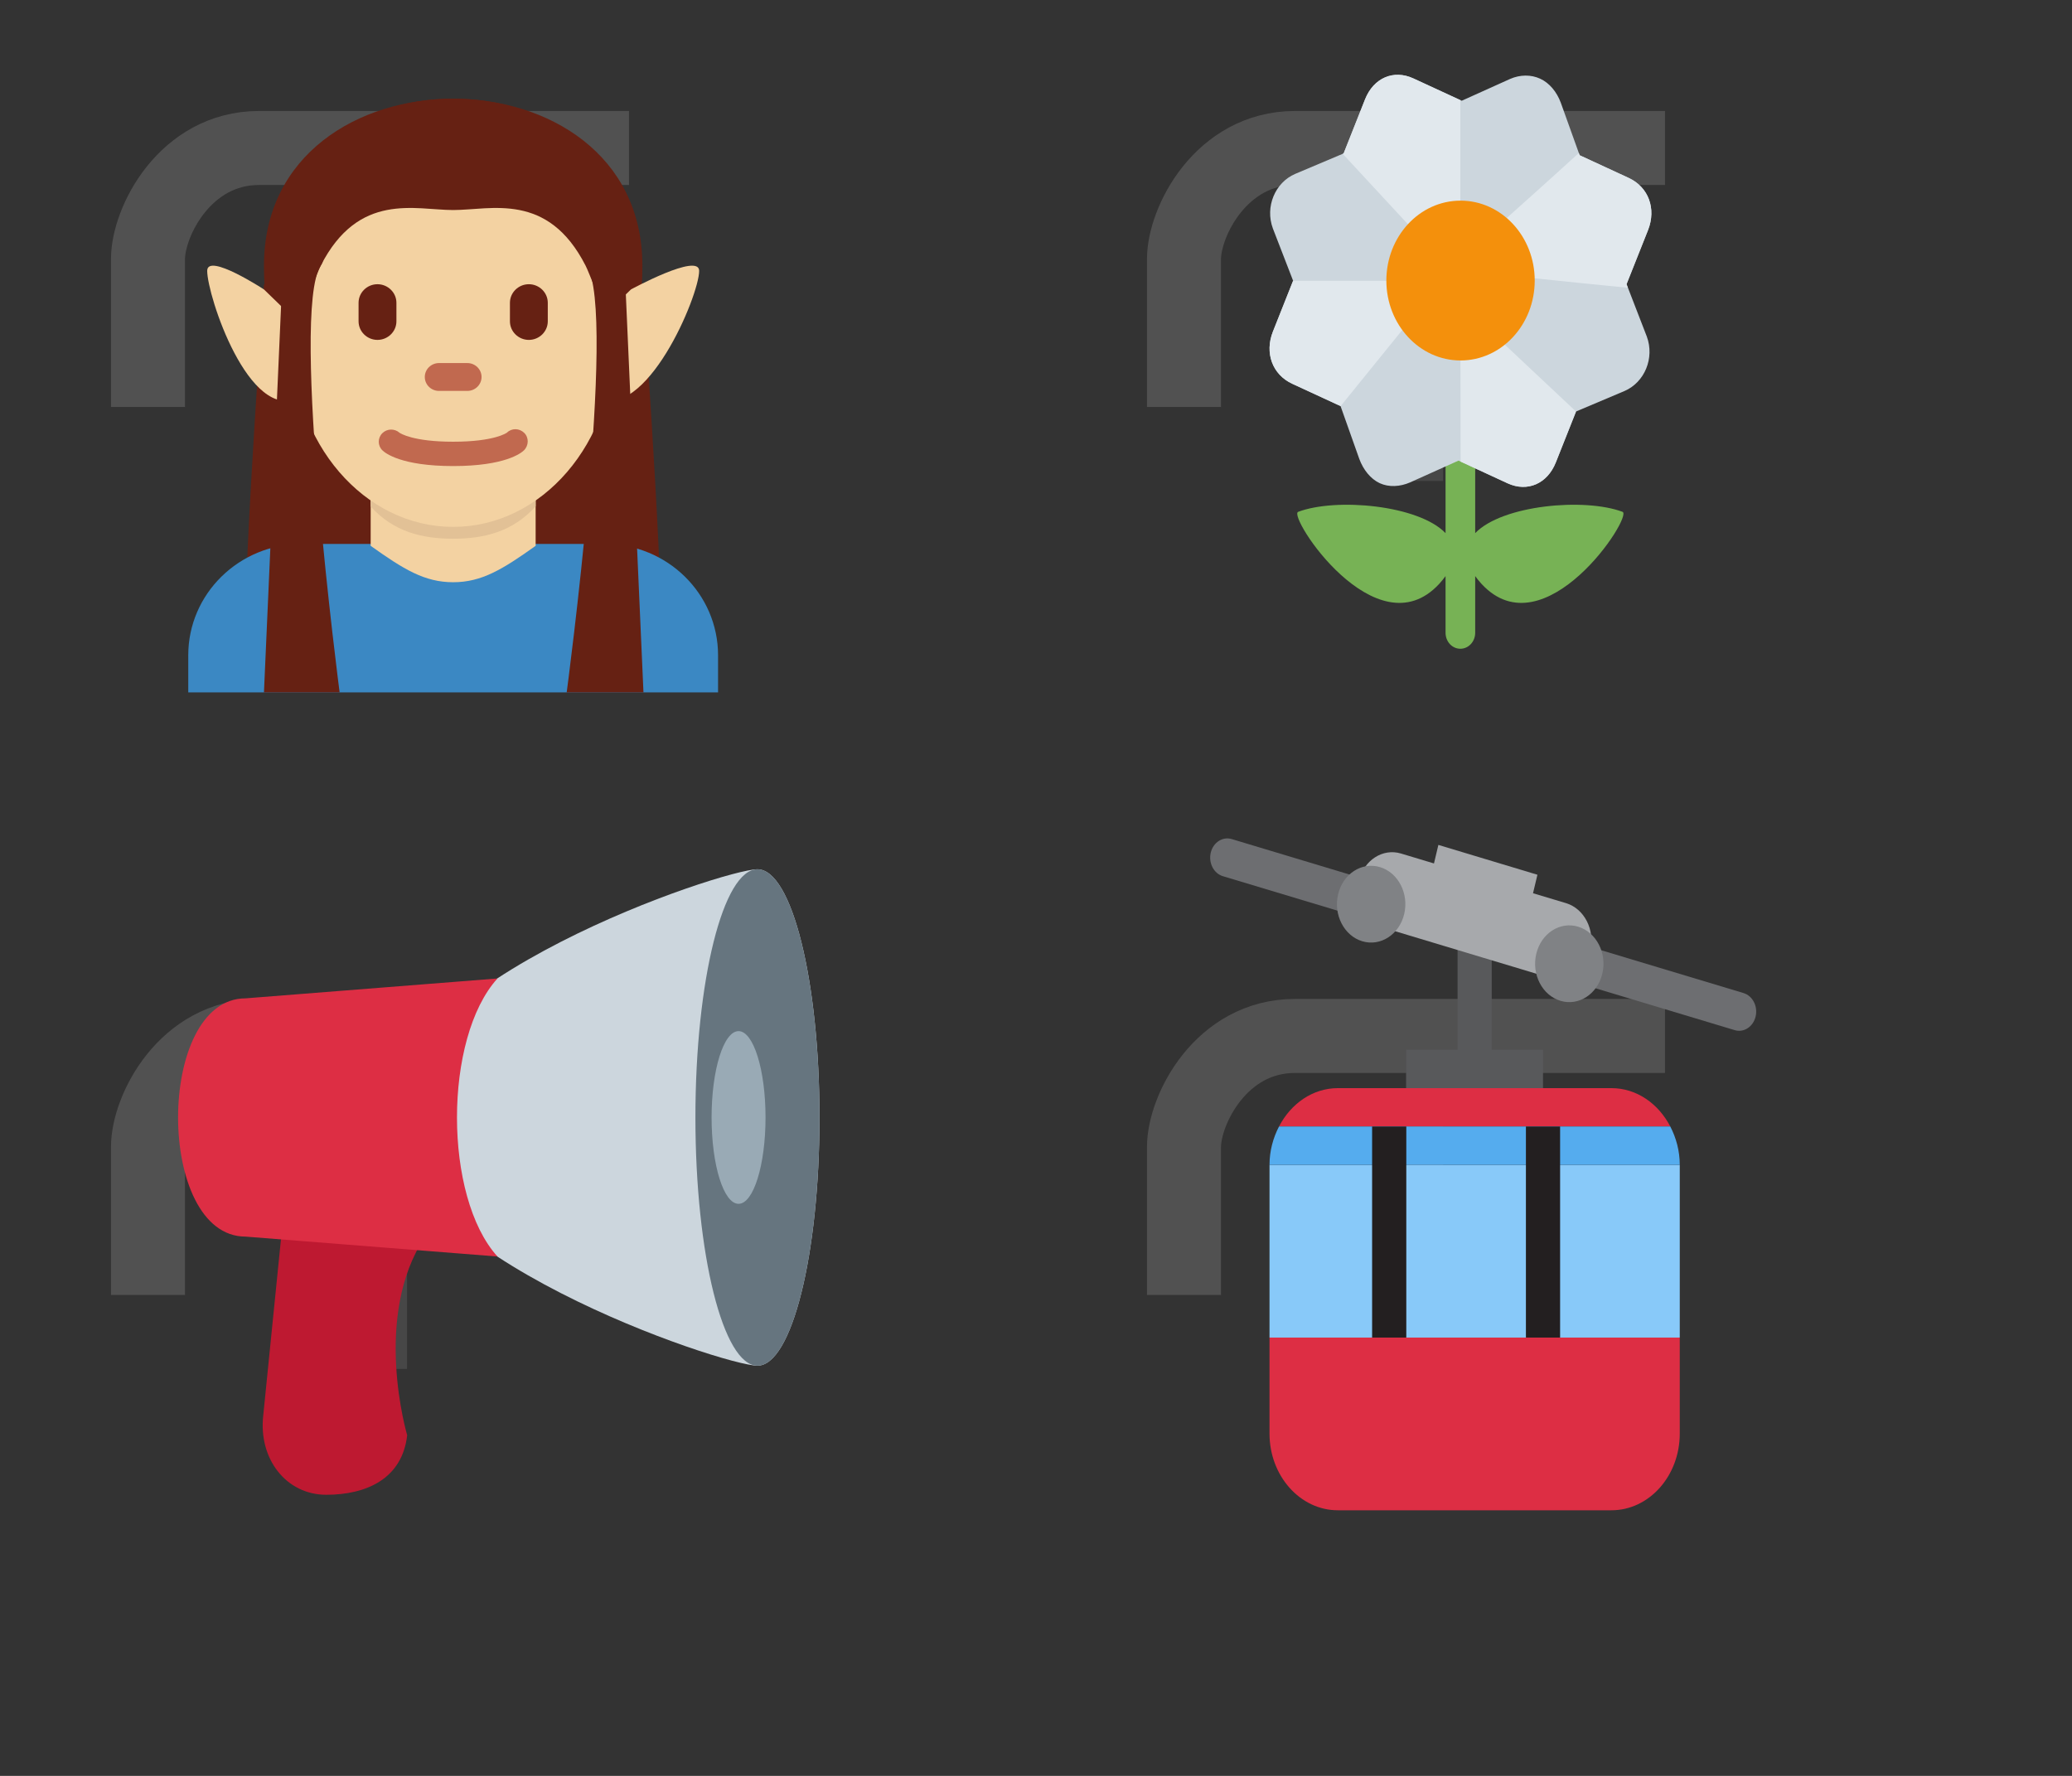 <?xml version="1.0" encoding="utf-8"?>
<svg width="56px" height="48px" viewBox="0 0 56 48" version="1.1" xmlns="http://www.w3.org/2000/svg">
  <rect x="0" y="0" width="56" height="48" fill="#333333" stroke="none"/>
  <title>bmp00153</title>
  <desc>Created with Sketch.</desc>
  <g id="bmp00153" stroke="none" stroke-width="1" fill="none" fill-rule="evenodd">
    <rect id="Rectangle" fill-opacity="0.1" fill="#FFFFFF" x="38" y="5" width="1" height="8"/>
    <rect id="Rectangle" fill-opacity="0.1" fill="#FFFFFF" x="38" y="29" width="1" height="8"/>
    <path d="M17,28 C11.667,28 8.333,28 7,28 C5,28 4,30 4,31 C4,31.667 4,33 4,35" id="Path-12" stroke-opacity="0.15" stroke="#FFFFFF" stroke-width="2"/>
    <path d="M45,28 C39.667,28 36.333,28 35,28 C33,28 32,30 32,31 C32,31.667 32,33 32,35" id="Path-12" stroke-opacity="0.15" stroke="#FFFFFF" stroke-width="2"/>
    <path d="M17,4 C11.667,4 8.333,4 7,4 C5,4 4,6 4,7 C4,7.667 4,9 4,11" id="Path-12" stroke-opacity="0.15" stroke="#FFFFFF" stroke-width="2"/>
    <path d="M45,4 C39.667,4 36.333,4 35,4 C33,4 32,6 32,7 C32,7.667 32,9 32,11" id="Path-12" stroke-opacity="0.15" stroke="#FFFFFF" stroke-width="2"/>
    <rect id="Rectangle" fill-opacity="0.1" fill="#FFFFFF" x="10" y="29" width="1" height="8"/>
    <path fill="#F5F8FA" d="M 13.078 9.229 L 13.431 9.132 L 14.425 8.861 L 13.782 9.652 L 13.531 9.962 L 13.833 10.209 L 14.389 10.666 L 13.265 10.666 L 13.354 11.126 L 13.649 12.632 L 12.539 11.527 L 12.337 11.327 L 12.112 11.491 L 11.116 12.219 L 11.573 11.216 L 11.824 10.666 L 10.54 10.666 L 11.255 10.239 L 11.662 9.996 L 11.334 9.636 L 10.756 9.002 L 11.367 9.137 L 11.783 9.228 L 11.783 8.35 L 12.059 8.652 L 12.4 9.026 L 12.616 8.553 L 12.857 8.023" style=""/>
    <path fill="#BE1931" d="M 11.005 38.792 C 10.87 39.978 9.891 40.402 8.817 40.402 C 7.742 40.402 6.981 39.441 7.115 38.256 L 7.601 33.424 C 7.735 32.239 8.715 31.278 9.789 31.278 C 10.864 31.278 12.935 31.278 11.491 33.424 C 10.048 35.572 11.005 38.792 11.005 38.792 Z" style=""/>
    <path fill="#CCD6DD" d="M 22.149 30.204 C 22.149 33.909 21.398 36.913 20.472 36.913 C 19.545 36.913 10.527 33.909 10.527 30.204 C 10.527 26.499 19.545 23.495 20.472 23.495 C 21.398 23.495 22.149 26.499 22.149 30.204 Z" style=""/>
    <ellipse fill="#66757F" cx="20.472" cy="30.204" rx="1.677" ry="6.709" style=""/>
    <path fill="#DD2E44" d="M 13.445 33.962 L 6.637 33.424 C 4.205 33.424 4.205 26.984 6.637 26.984 L 13.445 26.447 C 11.986 28.058 11.986 32.352 13.445 33.962 Z" style=""/>
    <ellipse fill="#99AAB5" cx="19.961" cy="30.204" rx="0.729" ry="2.334" style=""/>
    <path fill="#58595B" d="M 40.317 28.374 L 40.317 24.743 L 39.394 24.743 L 39.394 28.374 L 38.008 28.374 L 38.008 29.929 L 41.703 29.929 L 41.703 28.374 Z" style=""/>
    <path fill="#6D6E71" d="M 46.883 27.843 L 33.05 23.682 C 32.804 23.608 32.658 23.324 32.723 23.046 C 32.79 22.769 33.043 22.605 33.29 22.679 L 47.122 26.841 C 47.369 26.916 47.515 27.199 47.449 27.476 C 47.383 27.753 47.13 27.918 46.883 27.843 Z" style=""/>
    <path fill="#A7A9AC" d="M 42.326 24.411 L 41.433 24.143 L 41.552 23.643 L 38.875 22.837 L 38.756 23.338 L 37.863 23.069 C 37.37 22.922 36.863 23.25 36.731 23.803 C 36.599 24.356 36.892 24.925 37.385 25.073 L 41.847 26.416 C 42.34 26.564 42.846 26.235 42.979 25.682 C 43.111 25.13 42.818 24.56 42.326 24.411 Z" style=""/>
    <path fill="#808285" d="M 37.951 24.707 C 37.818 25.26 37.312 25.589 36.818 25.441 C 36.326 25.293 36.033 24.723 36.165 24.171 C 36.298 23.617 36.804 23.289 37.297 23.437 C 37.79 23.585 38.083 24.153 37.951 24.707 Z M 43.306 26.317 C 43.174 26.871 42.667 27.199 42.175 27.051 C 41.681 26.903 41.389 26.335 41.521 25.781 C 41.653 25.227 42.16 24.899 42.652 25.047 C 43.145 25.196 43.438 25.765 43.306 26.317 Z" style=""/>
    <path fill="#DD2E44" d="M 34.311 38.747 C 34.311 39.892 35.139 40.821 36.159 40.821 L 43.551 40.821 C 44.572 40.821 45.399 39.892 45.399 38.747 L 45.399 36.153 L 34.311 36.153 L 34.311 38.747 Z M 43.551 29.411 L 36.159 29.411 C 35.477 29.411 34.888 29.831 34.568 30.448 L 45.143 30.448 C 44.823 29.831 44.234 29.411 43.551 29.411 Z" style=""/>
    <path fill="#88C9F9" d="M 34.311 31.486 L 45.399 31.486 L 45.399 36.153 L 34.311 36.153 Z" style=""/>
    <path fill="#55ACEE" d="M 34.568 30.448 C 34.409 30.754 34.311 31.106 34.311 31.486 L 45.399 31.486 C 45.399 31.106 45.301 30.754 45.143 30.448 L 34.568 30.448 Z" style=""/>
    <path fill="#231F20" d="M 37.084 30.448 L 38.008 30.448 L 38.008 36.153 L 37.084 36.153 Z M 41.241 30.448 L 42.165 30.448 L 42.165 36.153 L 41.241 36.153 Z" style=""/>
    <path fill="#662113" d="M 7.134 7.682 C 7.134 7.682 6.622 14.702 6.622 17.209 L 12.248 17.209 L 12.248 7.181 L 7.134 7.682 Z M 17.362 7.682 C 17.362 7.682 17.873 14.702 17.873 17.209 L 12.248 17.209 L 12.248 7.181 L 17.362 7.682 Z" style=""/>
    <path fill="#662113" d="M 12.248 6.68 L 12.248 2.668 C 9.691 2.668 7.134 4.172 7.134 7.181 C 7.134 10.189 8.439 7.629 8.668 7.181 C 9.691 5.175 11.225 6.68 12.248 6.68 Z M 12.248 6.68 L 12.248 2.668 C 14.805 2.668 17.362 4.172 17.362 7.181 C 17.362 10.189 16.056 7.629 15.827 7.181 C 14.805 5.175 13.27 6.68 12.248 6.68 Z" style=""/>
    <path fill="#3B88C3" d="M 19.407 18.714 L 19.407 17.711 C 19.407 16.05 18.033 14.702 16.339 14.702 L 8.157 14.702 C 6.462 14.702 5.088 16.05 5.088 17.711 L 5.088 18.714 L 19.407 18.714 Z" style=""/>
    <path fill="#F3D2A2" d="M 10.018 14.753 C 10.91 15.388 11.474 15.737 12.248 15.737 C 13.02 15.737 13.585 15.388 14.477 14.753 L 14.477 12.842 L 10.018 12.842 L 10.018 14.753 Z" style=""/>
    <path fill="#E2C196" d="M 10.014 13.686 C 10.636 14.375 11.407 14.561 12.246 14.561 C 13.084 14.561 13.855 14.375 14.477 13.686 L 14.477 11.935 L 10.014 11.935 L 10.014 13.686 Z" style=""/>
    <path fill="#F3D2A2" d="M 7.89 9.167 C 7.89 6.364 9.841 4.092 12.248 4.092 C 14.654 4.092 16.606 6.364 16.606 9.167 C 16.606 11.969 14.654 14.241 12.248 14.241 C 9.841 14.241 7.89 11.969 7.89 9.167 Z" style=""/>
    <path fill="#C1694F" d="M 12.248 12.597 C 10.839 12.597 10.407 12.243 10.335 12.172 C 10.204 12.044 10.204 11.836 10.335 11.707 C 10.461 11.583 10.664 11.579 10.796 11.695 C 10.822 11.714 11.165 11.939 12.248 11.939 C 13.373 11.939 13.698 11.696 13.701 11.694 C 13.831 11.566 14.037 11.572 14.168 11.7 C 14.299 11.829 14.292 12.043 14.161 12.172 C 14.089 12.243 13.656 12.597 12.248 12.597 Z" style=""/>
    <path fill="#662113" d="M 10.202 9.187 C 9.921 9.187 9.691 8.961 9.691 8.685 L 9.691 8.184 C 9.691 7.908 9.921 7.682 10.202 7.682 C 10.483 7.682 10.714 7.908 10.714 8.184 L 10.714 8.685 C 10.714 8.961 10.483 9.187 10.202 9.187 Z M 14.293 9.187 C 14.012 9.187 13.782 8.961 13.782 8.685 L 13.782 8.184 C 13.782 7.908 14.012 7.682 14.293 7.682 C 14.575 7.682 14.805 7.908 14.805 8.184 L 14.805 8.685 C 14.805 8.961 14.575 9.187 14.293 9.187 Z" style=""/>
    <path fill="#C1694F" d="M 12.631 10.566 L 11.864 10.566 C 11.653 10.566 11.481 10.397 11.481 10.189 C 11.481 9.982 11.653 9.813 11.864 9.813 L 12.631 9.813 C 12.842 9.813 13.015 9.982 13.015 10.189 C 13.015 10.397 12.842 10.566 12.631 10.566 Z" style=""/>
    <path fill="#F3D2A2" d="M 7.134 7.823 L 8.089 8.75 C 8.089 8.75 8.699 10.455 8.089 10.754 C 6.727 11.421 5.6 7.989 5.6 7.321 C 5.6 6.82 7.134 7.823 7.134 7.823 Z M 17.053 7.823 L 16.098 8.75 C 16.098 8.75 15.488 10.455 16.098 10.754 C 17.461 11.421 18.896 7.989 18.896 7.321 C 18.896 6.82 17.053 7.823 17.053 7.823 Z" style=""/>
    <path fill="#662113" d="M 12.248 2.668 C 9.691 2.668 7.645 4.172 7.645 7.181 C 7.645 10.189 8.439 7.629 8.668 7.181 C 9.691 5.175 11.225 5.677 12.248 5.677 C 13.27 5.677 14.805 5.175 15.827 7.181 C 16.056 7.629 16.85 10.189 16.85 7.181 C 16.85 4.172 14.805 2.668 12.248 2.668 Z" style=""/>
    <path fill="#662113" d="M 7.645 7.181 L 7.134 18.714 L 9.179 18.714 C 9.179 18.714 7.836 8.443 8.668 7.181 C 9.025 6.639 7.645 7.181 7.645 7.181 Z M 16.88 7.181 L 17.391 18.714 L 15.316 18.714 C 15.316 18.714 16.689 8.443 15.857 7.181 C 15.5 6.639 16.88 7.181 16.88 7.181 Z" style=""/>
    <path fill="#77B255" d="M 43.852 13.834 C 42.828 13.449 40.602 13.648 39.87 14.41 L 39.87 9.319 C 39.87 9.08 39.691 8.887 39.469 8.887 C 39.247 8.887 39.069 9.08 39.069 9.319 L 39.069 14.41 C 38.337 13.648 36.109 13.449 35.086 13.834 C 34.789 13.946 37.195 17.618 38.896 15.783 C 38.963 15.711 39.018 15.64 39.069 15.571 L 39.069 17.103 C 39.069 17.342 39.247 17.535 39.469 17.535 C 39.691 17.535 39.87 17.342 39.87 17.103 L 39.87 15.571 C 39.92 15.64 39.975 15.711 40.042 15.783 C 41.742 17.618 44.149 13.946 43.852 13.834 Z" style=""/>
    <path fill="#CCD6DD" d="M 37.29 13.06 C 37.042 12.944 36.846 12.697 36.738 12.405 L 36.231 10.976 L 34.925 10.373 C 34.39 10.125 34.174 9.542 34.403 8.963 L 34.949 7.589 L 34.402 6.175 C 34.185 5.591 34.462 4.934 35.003 4.701 L 36.314 4.147 L 36.894 2.683 C 37.124 2.105 37.664 1.872 38.2 2.12 L 39.506 2.723 L 40.815 2.133 C 41.085 2.015 41.38 2.013 41.628 2.128 C 41.876 2.242 42.074 2.482 42.183 2.774 L 42.693 4.196 L 44.019 4.809 C 44.555 5.057 44.77 5.64 44.542 6.218 L 43.961 7.681 L 44.508 9.095 C 44.724 9.679 44.448 10.334 43.907 10.568 L 42.596 11.122 L 42.05 12.498 C 41.821 13.076 41.28 13.31 40.744 13.062 L 39.419 12.45 L 38.11 13.039 C 37.839 13.157 37.538 13.174 37.29 13.06 Z" style=""/>
    <path fill="#E1E8ED" d="M 44.019 4.809 L 42.693 4.196 L 42.671 4.135 C 42.044 4.713 40.582 6.018 40.582 6.018 L 40.585 6.071 C 40.276 5.807 39.892 5.643 39.469 5.643 L 39.469 2.706 L 38.2 2.12 C 37.664 1.872 37.124 2.106 36.894 2.683 L 36.314 4.147 L 36.29 4.158 L 38.194 6.214 C 37.868 6.565 37.666 7.051 37.666 7.589 L 34.948 7.589 L 34.403 8.963 C 34.174 9.542 34.39 10.125 34.925 10.372 L 36.231 10.976 L 36.232 10.978 L 38.033 8.755 C 38.363 9.226 38.88 9.535 39.469 9.535 L 39.471 9.535 C 39.474 10.391 39.477 11.815 39.476 12.476 L 40.743 13.062 C 41.279 13.31 41.82 13.076 42.049 12.498 L 42.595 11.123 L 40.515 9.169 C 40.972 8.817 41.272 8.242 41.272 7.589 C 41.272 7.559 41.264 7.53 41.263 7.499 C 41.985 7.578 43.248 7.704 43.997 7.778 L 43.96 7.682 L 44.542 6.218 C 44.77 5.64 44.554 5.057 44.019 4.809 Z" style=""/>
    <circle fill="#F4900C" cx="18" cy="13" r="5" transform="matrix(0.401, 0, 0, 0.432, 32.256, 1.967)" style=""/>
  </g>
</svg>